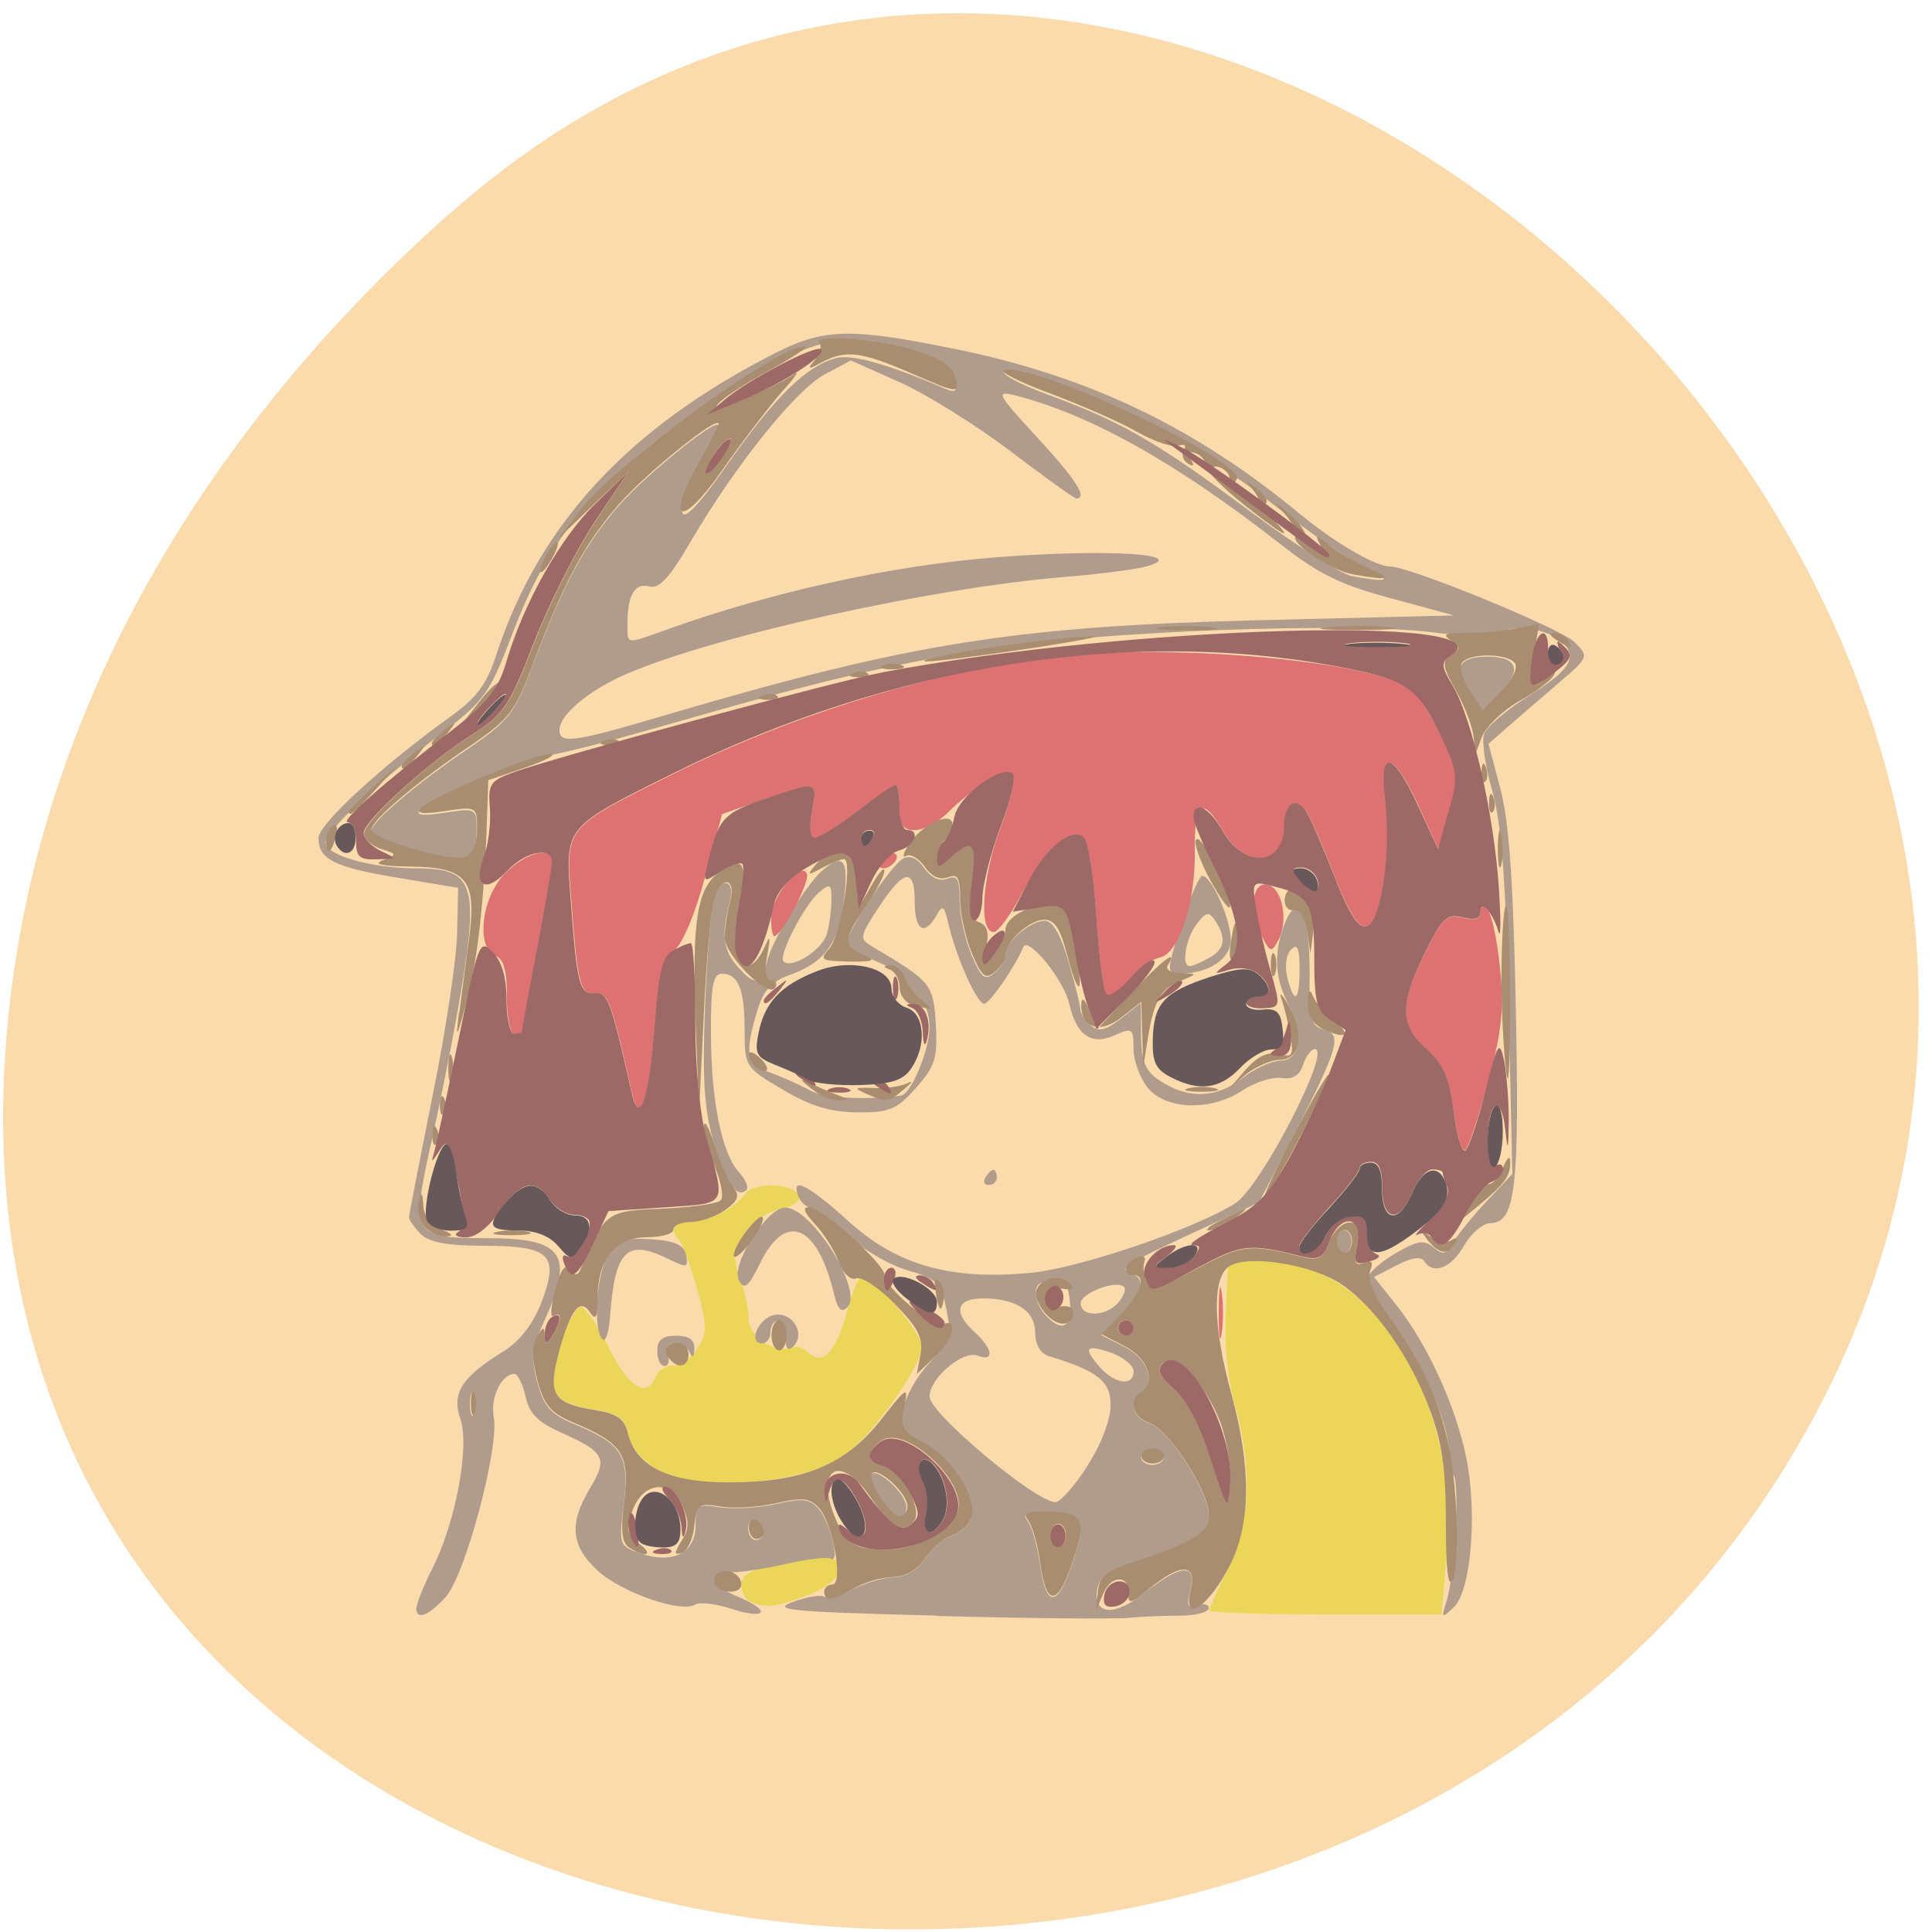<svg xmlns="http://www.w3.org/2000/svg" viewBox="0 0 24 24"><path d="m 5.598 2.645 c 8.852 -7.852 22.473 4.535 16.965 14.902 c -5.566 10.484 -23.996 7.691 -22.43 -5.184 c 0.469 -3.832 2.574 -7.156 5.461 -9.719" fill="#fbdbab"/><path d="m 15.02 20.01 c 0 -0.027 0.105 -0.262 0.234 -0.516 c 0.277 -0.547 0.309 -1.258 0.09 -2.02 c -0.09 -0.297 -0.137 -0.758 -0.117 -1.141 l 0.027 -0.641 l 0.301 -0.027 c 1.426 -0.137 2.605 1.664 2.414 3.691 l -0.063 0.699 h -1.445 c -0.793 0 -1.441 -0.023 -1.441 -0.051 m -5.695 -0.105 c -0.066 -0.027 -0.117 -0.125 -0.117 -0.215 c 0 -0.129 0.125 -0.191 0.523 -0.273 c 0.293 -0.059 0.566 -0.082 0.613 -0.055 c 0.188 0.117 0.059 0.313 -0.293 0.453 c -0.387 0.152 -0.52 0.172 -0.727 0.09 m -0.922 -1.535 c -0.328 -0.102 -0.566 -0.336 -0.613 -0.605 c -0.027 -0.129 -0.137 -0.203 -0.367 -0.242 c -0.441 -0.07 -0.559 -0.156 -0.551 -0.398 c 0.012 -0.285 0.223 -0.844 0.336 -0.883 c 0.051 -0.016 0.207 0.203 0.348 0.488 c 0.246 0.508 0.48 0.656 0.59 0.379 c 0.027 -0.078 0.129 -0.141 0.219 -0.141 c 0.094 0 0.23 -0.098 0.301 -0.211 c 0.121 -0.188 0.121 -0.277 -0.008 -0.746 c -0.082 -0.289 -0.184 -0.563 -0.223 -0.602 c -0.125 -0.125 -0.07 -0.223 0.125 -0.223 c 0.23 0 0.566 -0.168 0.703 -0.352 c 0.109 -0.152 0.617 -0.129 0.668 0.031 c 0.02 0.059 -0.094 0.133 -0.246 0.164 c -0.156 0.031 -0.352 0.164 -0.441 0.301 c -0.133 0.203 -0.141 0.293 -0.051 0.547 c 0.059 0.168 0.109 0.395 0.109 0.508 c 0 0.215 0.316 0.438 0.512 0.363 c 0.066 -0.027 0.164 -0.004 0.219 0.051 c 0.18 0.18 0.352 0.008 0.484 -0.477 c 0.07 -0.266 0.16 -0.48 0.188 -0.48 c 0.145 0 0.754 0.73 0.754 0.902 c 0 0.102 -0.191 0.445 -0.426 0.758 c -0.305 0.41 -0.531 0.617 -0.82 0.73 c -0.473 0.191 -1.406 0.266 -1.809 0.141" fill="#ecd65a"/><path d="m 11.641 20.07 c -1.824 -0.047 -2.066 -0.07 -1.797 -0.168 c 0.176 -0.066 0.352 -0.094 0.398 -0.066 c 0.043 0.027 0.203 -0.016 0.359 -0.098 c 0.156 -0.078 0.383 -0.145 0.508 -0.145 c 0.141 0 0.289 -0.09 0.379 -0.227 c 0.082 -0.125 0.227 -0.254 0.328 -0.285 c 0.098 -0.031 0.211 -0.125 0.242 -0.211 c 0.09 -0.234 -0.227 -0.742 -0.582 -0.934 c -0.273 -0.148 -0.305 -0.203 -0.254 -0.449 c 0.035 -0.156 0.184 -0.414 0.336 -0.57 c 0.242 -0.258 0.266 -0.328 0.199 -0.652 c -0.07 -0.332 -0.117 -0.379 -0.492 -0.488 c -0.227 -0.066 -0.563 -0.266 -0.75 -0.445 c -0.184 -0.184 -0.383 -0.332 -0.438 -0.332 c -0.059 0 -0.129 -0.063 -0.16 -0.141 c -0.098 -0.254 0.117 -0.145 0.625 0.313 c 0.605 0.551 1.285 0.738 2.285 0.637 c 0.617 -0.066 2.043 -0.555 2.52 -0.863 c 0.32 -0.207 1.199 -1.914 0.988 -1.914 c -0.047 0 -0.113 0.09 -0.148 0.195 c -0.043 0.133 -0.125 0.184 -0.27 0.164 c -0.117 -0.016 -0.332 0.055 -0.484 0.156 c -0.391 0.258 -0.949 0.242 -1.176 -0.035 c -0.098 -0.121 -0.176 -0.34 -0.176 -0.488 c 0 -0.25 -0.016 -0.262 -0.234 -0.164 c -0.285 0.133 -0.477 0 -0.563 -0.387 c -0.066 -0.301 -0.516 -0.852 -0.574 -0.707 c -0.098 0.242 -0.418 0.703 -0.484 0.703 c -0.09 0 -0.344 -0.57 -0.441 -0.98 c -0.055 -0.242 -0.074 -0.258 -0.152 -0.117 c -0.148 0.262 -0.27 0.188 -0.27 -0.168 c 0 -0.43 -0.129 -0.414 -0.445 0.063 c -0.242 0.371 -0.246 0.395 -0.082 0.492 c 0.734 0.434 0.758 0.465 0.789 0.965 c 0.023 0.422 -0.008 0.523 -0.246 0.789 c -0.238 0.27 -0.332 0.309 -0.73 0.305 c -0.34 -0.004 -0.582 -0.078 -0.93 -0.285 c -0.461 -0.273 -0.469 -0.285 -0.469 -0.738 c 0 -0.508 -0.078 -0.699 -0.285 -0.699 c -0.105 0 -0.137 0.156 -0.133 0.727 c 0 0.848 0.133 1.5 0.344 1.734 c 0.086 0.094 0.125 0.191 0.098 0.223 c -0.121 0.117 -0.262 -0.086 -0.41 -0.594 c -0.117 -0.414 -0.141 -0.785 -0.105 -1.707 c 0.027 -0.648 0.078 -1.254 0.117 -1.344 c 0.113 -0.27 0.262 -0.191 0.184 0.094 c -0.102 0.379 -0.074 0.586 0.109 0.785 c 0.211 0.238 0.285 0.223 0.359 -0.066 c 0.066 -0.281 0.492 -0.969 0.695 -1.141 c 0.258 -0.215 0.32 -0.129 0.262 0.367 c -0.063 0.543 -0.234 0.777 -0.676 0.938 c -0.23 0.082 -0.328 0.191 -0.406 0.457 c -0.156 0.52 -0.129 0.648 0.152 0.75 c 0.141 0.051 0.363 0.148 0.492 0.219 c 0.191 0.102 0.688 0.133 1.148 0.07 c 0.125 -0.02 0.352 -0.563 0.352 -0.852 c 0 -0.172 -0.059 -0.313 -0.141 -0.344 c -0.078 -0.031 -0.141 -0.113 -0.141 -0.188 c 0 -0.07 -0.168 -0.195 -0.375 -0.281 c -0.207 -0.082 -0.375 -0.184 -0.375 -0.227 c 0 -0.137 0.555 -0.969 0.699 -1.047 c 0.086 -0.051 0.18 -0.012 0.266 0.113 c 0.086 0.121 0.191 0.172 0.289 0.133 c 0.125 -0.047 0.152 0.004 0.152 0.266 c 0 0.184 0.066 0.484 0.145 0.676 c 0.121 0.289 0.172 0.328 0.281 0.234 c 0.078 -0.063 0.137 -0.164 0.137 -0.227 c 0 -0.156 0.313 -0.426 0.492 -0.426 c 0.102 0 0.199 0.168 0.297 0.508 c 0.082 0.277 0.148 0.547 0.148 0.598 c 0 0.051 0.059 0.137 0.129 0.195 c 0.098 0.082 0.184 0.063 0.375 -0.086 l 0.246 -0.195 l 0.004 0.359 c 0 0.41 0.055 0.52 0.344 0.672 c 0.309 0.164 0.633 0.129 0.922 -0.102 c 0.145 -0.113 0.352 -0.207 0.461 -0.211 c 0.25 -0.004 0.297 -0.32 0.105 -0.695 c -0.172 -0.328 -0.188 -0.645 -0.051 -1 c 0.164 -0.426 0.316 -0.121 0.313 0.613 c -0.008 0.566 0.016 0.652 0.176 0.695 c 0.23 0.059 0.191 0.211 -0.375 1.316 l -0.43 0.832 l -0.805 0.371 c -0.883 0.41 -0.949 0.453 -0.777 0.516 c 0.18 0.063 0.141 0.227 -0.129 0.504 l -0.246 0.258 l 0.293 0.148 c 0.285 0.148 0.391 0.449 0.199 0.57 c -0.16 0.098 -0.105 0.313 0.102 0.375 c 0.242 0.078 0.738 0.848 0.738 1.148 c 0 0.223 -0.203 0.348 -1.02 0.613 c -0.23 0.074 -0.348 0.176 -0.367 0.313 c -0.043 0.316 0.223 0.328 0.598 0.027 c 0.445 -0.352 0.648 -0.363 0.559 -0.027 c -0.047 0.195 -0.031 0.234 0.086 0.188 c 0.078 -0.027 0.145 -0.012 0.145 0.035 c 0 0.051 -0.164 0.094 -0.363 0.094 c -0.199 0 -0.484 0.012 -0.633 0.027 c -0.148 0.016 -1.219 0.008 -2.379 -0.023 m 1.652 -0.574 c 0.215 -0.594 0.176 -0.699 -0.246 -0.711 c -0.289 -0.008 -0.355 0.016 -0.281 0.105 c 0.051 0.063 0.121 0.313 0.156 0.555 c 0.07 0.5 0.203 0.52 0.371 0.051 m 0.215 -1.293 c 0.172 -0.262 0.289 -0.578 0.289 -0.75 c 0 -0.297 -0.156 -0.426 -0.773 -0.613 c -0.098 -0.031 -0.164 -0.145 -0.164 -0.285 c 0 -0.273 -0.234 -0.43 -0.648 -0.43 c -0.336 0 -0.379 0.172 -0.102 0.422 c 0.227 0.207 0.246 0.371 0.035 0.289 c -0.184 -0.07 -0.598 0.281 -0.598 0.508 c 0 0.207 1.305 1.301 1.563 1.313 c 0.059 0 0.238 -0.199 0.398 -0.449 m 0.949 -0.109 c 0 -0.051 -0.066 -0.094 -0.141 -0.094 c -0.078 0 -0.141 0.043 -0.141 0.094 c 0 0.051 0.063 0.094 0.141 0.094 c 0.074 0 0.141 -0.043 0.141 -0.094 m -0.375 -1.07 c 0 -0.07 -0.129 -0.176 -0.281 -0.23 c -0.32 -0.109 -0.352 -0.059 -0.129 0.191 c 0.188 0.203 0.41 0.227 0.41 0.039 m -0.793 -0.875 c -0.023 -0.238 -0.066 -0.266 -0.332 -0.227 c -0.145 0.023 -0.113 0.266 0.055 0.43 c 0.195 0.199 0.313 0.109 0.277 -0.203 m 0.605 0.02 c 0.066 -0.078 0.098 -0.164 0.07 -0.191 c -0.094 -0.094 -0.539 0.074 -0.539 0.203 c 0 0.176 0.32 0.168 0.469 -0.012 m 2.25 -4.141 c 0 -0.258 -0.027 -0.32 -0.105 -0.242 c -0.063 0.063 -0.082 0.211 -0.047 0.348 c 0.086 0.344 0.152 0.297 0.152 -0.105 m -5.871 -0.441 c 0.031 -0.109 0.055 -0.297 0.055 -0.422 c 0.004 -0.191 -0.02 -0.203 -0.145 -0.098 c -0.188 0.156 -0.52 0.797 -0.449 0.867 c 0.102 0.098 0.488 -0.148 0.539 -0.348 m -5.098 8.375 c 0 -0.051 0.086 -0.27 0.191 -0.477 c 0.293 -0.57 0.473 -1.531 0.352 -1.871 c -0.109 -0.32 0.016 -0.516 0.543 -0.84 c 0.199 -0.125 0.363 -0.34 0.465 -0.605 c 0.227 -0.59 0.109 -0.703 -0.715 -0.703 c -0.453 0 -0.68 -0.043 -0.785 -0.145 c -0.078 -0.082 -0.145 -0.176 -0.145 -0.207 c 0 -0.031 0.133 -0.711 0.293 -1.512 c 0.164 -0.805 0.301 -1.715 0.305 -2.023 l 0.012 -0.559 l -0.746 -0.125 c -0.801 -0.133 -0.988 -0.23 -0.988 -0.496 c 0 -0.168 0.789 -0.895 1.625 -1.496 c 0.34 -0.242 0.465 -0.41 0.586 -0.785 c 0.531 -1.621 1.648 -2.824 3.48 -3.75 c 0.594 -0.297 0.922 -0.305 2.191 -0.047 c 1.672 0.336 3 0.973 4.305 2.051 c 0.434 0.359 0.941 0.656 1.125 0.656 c 0.242 0 2.121 0.77 2.289 0.938 c 0.18 0.18 0.18 0.187 -0.176 0.492 c -0.195 0.168 -0.477 0.41 -0.625 0.539 l -0.266 0.234 l 0.148 0.563 c 0.109 0.406 0.16 1.168 0.191 2.719 c 0.047 2.246 -0.004 2.672 -0.32 2.672 c -0.09 0.004 -0.238 0.129 -0.324 0.281 c -0.16 0.281 -0.387 0.367 -0.496 0.188 c -0.039 -0.059 -0.164 -0.039 -0.34 0.055 l -0.281 0.145 l 0.285 0.359 c 0.375 0.473 0.727 1.238 0.859 1.879 c 0.141 0.68 0.063 1.66 -0.152 1.863 c -0.152 0.145 -0.16 0.141 -0.09 -0.082 c 0.113 -0.352 0.168 -1.621 0.07 -1.563 c -0.047 0.031 -0.066 -0.063 -0.047 -0.207 c 0.047 -0.32 -0.262 -1.07 -0.691 -1.672 c -0.176 -0.246 -0.316 -0.496 -0.316 -0.555 c 0 -0.059 0.152 -0.199 0.336 -0.309 c 0.281 -0.164 0.363 -0.18 0.484 -0.082 c 0.117 0.102 0.16 0.09 0.246 -0.063 c 0.059 -0.098 0.246 -0.328 0.418 -0.512 l 0.316 -0.336 l -0.047 -2.109 c -0.035 -1.559 -0.09 -2.25 -0.203 -2.652 c -0.086 -0.301 -0.133 -0.617 -0.102 -0.703 c 0.027 -0.086 0.285 -0.305 0.57 -0.484 c 0.383 -0.242 0.512 -0.375 0.492 -0.512 c -0.035 -0.234 -0.551 -0.402 -0.84 -0.273 c -0.125 0.055 -0.457 0.059 -0.867 0.004 c -1.043 -0.129 -4.145 -0.012 -5.52 0.207 c -1.305 0.211 -2.078 0.395 -4.02 0.953 c -0.707 0.203 -1.352 0.367 -1.438 0.367 c -0.188 0 -1.461 0.543 -1.594 0.68 c -0.063 0.066 0.035 0.078 0.305 0.035 c 0.395 -0.059 0.398 -0.059 0.398 0.227 c 0 0.176 -0.059 0.309 -0.152 0.344 c -0.172 0.066 -1.16 -0.223 -1.16 -0.34 c 0 -0.113 0.555 -0.586 1.207 -1.027 c 0.508 -0.348 0.578 -0.434 0.813 -1.063 c 0.383 -1.012 0.637 -1.477 1.074 -1.973 c 0.344 -0.387 1.219 -1.09 1.219 -0.977 c 0 0.023 -0.109 0.234 -0.242 0.473 c -0.133 0.238 -0.227 0.508 -0.207 0.598 c 0.023 0.113 0.199 -0.07 0.574 -0.605 c 0.586 -0.832 0.977 -1.211 1.34 -1.305 c 0.203 -0.051 0.637 0.074 1.363 0.383 c 0.125 0.055 0.148 0.027 0.109 -0.129 c -0.059 -0.223 -0.777 -0.477 -1.344 -0.477 c -0.457 0 -1.266 0.418 -2.25 1.16 c -0.969 0.73 -1.492 1.41 -1.895 2.477 c -0.285 0.746 -0.348 0.84 -0.867 1.234 c -0.797 0.609 -1.457 1.227 -1.457 1.371 c 0 0.16 0.574 0.32 1.137 0.32 c 0.723 0 0.781 0.203 0.5 1.781 c -0.078 0.441 -0.227 1.191 -0.336 1.668 c -0.242 1.102 -0.215 1.145 0.707 1.145 c 0.945 0 1.082 0.199 0.711 1.02 c -0.156 0.344 -0.172 0.473 -0.09 0.773 c 0.078 0.293 0.168 0.395 0.441 0.508 c 0.617 0.258 0.703 0.391 0.633 0.992 c -0.063 0.52 -0.059 0.531 0.203 0.621 c 0.402 0.141 0.688 -0.004 0.688 -0.34 c 0 -0.262 0.02 -0.277 0.305 -0.23 c 0.168 0.023 0.484 0.008 0.699 -0.043 c 0.324 -0.074 0.418 -0.063 0.527 0.063 c 0.145 0.168 0.27 0.691 0.148 0.617 c -0.039 -0.023 -0.277 0.004 -0.523 0.059 c -0.25 0.059 -0.551 0.105 -0.664 0.109 c -0.352 0.004 -0.336 0.152 0.035 0.305 c 0.43 0.18 0.352 0.293 -0.098 0.145 c -0.184 -0.059 -0.379 -0.082 -0.434 -0.047 c -0.176 0.109 -0.93 -0.156 -1.219 -0.43 c -0.324 -0.301 -0.348 -0.578 -0.09 -1.01 c 0.227 -0.375 0.188 -0.453 -0.336 -0.688 c -0.309 -0.137 -0.414 -0.242 -0.461 -0.457 c -0.035 -0.152 -0.098 -0.281 -0.137 -0.281 c -0.164 0 -0.305 0.297 -0.258 0.539 c 0.07 0.379 -0.359 1.984 -0.605 2.242 c -0.219 0.234 -0.359 0.281 -0.359 0.121 m 4.313 -0.926 c 0 -0.051 -0.043 -0.117 -0.094 -0.148 c -0.055 -0.031 -0.094 0.008 -0.094 0.09 c 0 0.078 0.039 0.145 0.094 0.145 c 0.051 0 0.094 -0.039 0.094 -0.086 m -3.594 -1.719 c -0.027 -0.063 -0.051 -0.012 -0.051 0.117 c 0 0.129 0.023 0.18 0.051 0.117 c 0.023 -0.066 0.023 -0.172 0 -0.234 m 2.445 -8.461 c 2.973 -0.875 4.285 -1.086 7.336 -1.16 l 2.391 -0.059 l -0.789 -0.215 c -0.629 -0.168 -0.902 -0.305 -1.383 -0.684 c -1.281 -1 -2.348 -1.598 -3.285 -1.836 c -0.238 -0.059 -0.215 -0.012 0.277 0.52 c 0.48 0.52 0.637 0.762 0.488 0.762 c -0.023 0 -0.395 -0.266 -0.82 -0.59 c -0.422 -0.32 -1.043 -0.707 -1.375 -0.855 l -0.605 -0.27 l -0.328 0.176 c -0.359 0.195 -1.105 1.125 -1.656 2.066 c -0.266 0.457 -0.395 0.598 -0.52 0.566 c -0.18 -0.047 -0.27 0.105 -0.27 0.461 c 0 0.266 -0.035 0.262 0.48 0.078 c 1.316 -0.473 2.805 -0.801 4.113 -0.902 c 1.355 -0.105 2.406 -0.043 1.859 0.113 c -0.137 0.039 -0.602 0.098 -1.031 0.133 c -1.629 0.133 -4.305 0.723 -5.422 1.199 c -0.469 0.199 -0.844 0.512 -0.844 0.699 c 0 0.184 0.172 0.156 1.387 -0.203 m 8.672 -1.781 c -0.168 -0.07 -0.695 -0.43 -1.172 -0.801 c -0.898 -0.695 -1.91 -1.258 -2.773 -1.539 c -0.777 -0.254 -0.789 -0.113 -0.016 0.172 c 0.898 0.332 1.324 0.578 2.523 1.469 c 0.543 0.402 1.09 0.746 1.219 0.773 c 0.449 0.082 0.516 0.059 0.215 -0.074 m -6.086 11.527 c -0.086 -0.133 -0.129 -0.266 -0.094 -0.297 c 0.078 -0.082 0.434 0.25 0.434 0.406 c 0 0.203 -0.172 0.145 -0.34 -0.109 m -2.754 -1.828 c 0 -0.137 0.063 -0.188 0.234 -0.188 c 0.164 0 0.23 0.051 0.227 0.164 c -0.004 0.098 -0.027 0.117 -0.055 0.047 c -0.027 -0.063 -0.109 -0.117 -0.191 -0.117 c -0.086 0 -0.121 0.055 -0.086 0.141 c 0.027 0.078 0.012 0.141 -0.039 0.141 c -0.051 0 -0.09 -0.082 -0.09 -0.188 m 1.594 -0.168 c 0 -0.113 -0.043 -0.207 -0.094 -0.207 c -0.051 0 -0.094 0.063 -0.094 0.141 c 0 0.078 -0.047 0.141 -0.102 0.141 c -0.188 0 -0.039 -0.328 0.16 -0.355 c 0.223 -0.031 0.379 0.238 0.227 0.391 c -0.066 0.066 -0.098 0.031 -0.098 -0.109 m -2.273 0.023 c -0.125 -0.129 -0.074 -0.84 0.078 -1.059 c 0.121 -0.172 0.223 -0.207 0.539 -0.184 c 0.289 0.02 0.398 0.074 0.422 0.199 c 0.027 0.156 0.012 0.16 -0.234 0.039 c -0.504 -0.246 -0.652 -0.098 -0.711 0.715 c -0.012 0.195 -0.055 0.328 -0.094 0.289 m 2.875 -0.566 c -0.207 -0.863 -0.602 -1.027 -0.918 -0.379 c -0.145 0.297 -0.195 0.336 -0.262 0.215 c -0.109 -0.191 0.348 -0.906 0.574 -0.906 c 0.332 0 0.977 1.035 0.773 1.238 c -0.074 0.074 -0.121 0.027 -0.168 -0.168 m 6.242 -0.648 c 0 -0.074 0.043 -0.141 0.094 -0.141 c 0.051 0 0.094 0.066 0.094 0.141 c 0 0.078 -0.043 0.141 -0.094 0.141 c -0.051 0 -0.094 -0.063 -0.094 -0.141 m -4.359 -0.797 c 0.031 -0.051 0.074 -0.094 0.098 -0.094 c 0.023 0 0.043 0.043 0.043 0.094 c 0 0.055 -0.047 0.094 -0.102 0.094 c -0.055 0 -0.07 -0.039 -0.039 -0.094 m 2.43 -3.137 c 0.109 -0.336 0.227 -0.609 0.262 -0.609 c 0.113 -0.004 0.355 0.535 0.355 0.793 c 0 0.242 -0.273 0.422 -0.645 0.422 c -0.152 0 -0.152 -0.039 0.027 -0.605 m 0.34 0.414 c 0.203 -0.105 0.23 -0.25 0.086 -0.465 c -0.082 -0.121 -0.113 -0.113 -0.234 0.043 c -0.133 0.176 -0.191 0.52 -0.086 0.52 c 0.031 0 0.137 -0.043 0.234 -0.098 m 3.23 -3.309 c -0.195 -0.297 -0.121 -0.438 0.234 -0.438 c 0.379 0 0.438 0.168 0.16 0.445 l -0.234 0.234" fill="#af9c8d"/><path d="m 15.14 16.313 c 0 -0.285 0.016 -0.402 0.035 -0.262 c 0.023 0.145 0.023 0.375 0 0.516 c -0.02 0.145 -0.035 0.027 -0.035 -0.258 m 2.918 -2.492 c -0.055 -0.438 -0.125 -0.594 -0.336 -0.781 c -0.336 -0.293 -0.34 -0.547 -0.023 -1.191 c 0.215 -0.441 0.27 -0.492 0.469 -0.445 c 0.148 0.039 0.223 0.016 0.223 -0.066 c 0 -0.078 0.035 -0.09 0.09 -0.031 c 0.047 0.047 0.117 0.371 0.152 0.715 c 0.055 0.496 0.023 0.785 -0.141 1.406 c -0.117 0.43 -0.246 0.816 -0.285 0.859 c -0.043 0.047 -0.109 -0.164 -0.148 -0.465 m -10.207 -0.234 c -0.25 -1.133 -0.297 -1.254 -0.453 -1.242 c -0.191 0.016 -0.223 -0.109 -0.301 -1.148 c -0.074 -0.934 -0.094 -0.902 1.254 -1.574 c 1.488 -0.746 3.293 -1.297 4.793 -1.465 c 1.5 -0.168 4.02 0.074 4.402 0.422 c 0.086 0.078 0.254 0.348 0.371 0.598 c 0.199 0.426 0.203 0.484 0.082 0.914 l -0.133 0.457 l -0.246 -0.539 c -0.309 -0.668 -0.484 -0.711 -0.41 -0.094 c 0.078 0.668 -0.051 1.563 -0.23 1.598 c -0.105 0.02 -0.223 -0.164 -0.414 -0.656 c -0.145 -0.375 -0.305 -0.734 -0.352 -0.797 c -0.129 -0.16 -0.258 -0.059 -0.258 0.203 c 0 0.504 -0.496 0.535 -0.77 0.055 c -0.242 -0.43 -0.355 -0.348 -0.344 0.254 c 0.008 0.645 -0.199 1.277 -0.434 1.324 c -0.09 0.016 -0.262 0.145 -0.379 0.281 c -0.121 0.137 -0.246 0.219 -0.285 0.18 c -0.035 -0.039 -0.094 -0.469 -0.125 -0.957 c -0.031 -0.488 -0.102 -0.934 -0.16 -0.988 c -0.148 -0.148 -0.465 0.141 -0.77 0.699 c -0.137 0.258 -0.293 0.469 -0.344 0.469 c -0.191 0.004 -0.148 -0.68 0.082 -1.293 c 0.129 -0.344 0.195 -0.645 0.148 -0.676 c -0.098 -0.059 -0.5 0.184 -0.809 0.492 c -0.117 0.117 -0.297 0.211 -0.402 0.211 c -0.152 0 -0.191 -0.059 -0.191 -0.281 c 0 -0.152 -0.023 -0.281 -0.047 -0.281 c -0.023 0 -0.238 0.148 -0.477 0.328 c -0.234 0.184 -0.473 0.328 -0.527 0.328 c -0.059 0 -0.074 -0.121 -0.035 -0.328 c 0.07 -0.379 0.078 -0.375 -0.602 -0.145 l -0.516 0.18 l -0.211 0.777 c -0.121 0.457 -0.281 0.836 -0.387 0.922 c -0.141 0.113 -0.191 0.316 -0.242 0.984 c -0.066 0.859 -0.188 1.203 -0.277 0.789 m -1.555 -1.199 c 0 -0.32 -0.043 -0.477 -0.141 -0.512 c -0.246 -0.098 -0.18 -0.715 0.109 -1.016 c 0.262 -0.273 0.594 -0.355 0.594 -0.148 c 0 0.066 -0.086 0.563 -0.188 1.102 c -0.105 0.543 -0.188 0.996 -0.188 1.012 c 0 0.012 -0.043 0.023 -0.094 0.023 c -0.051 0 -0.094 -0.207 -0.094 -0.461 m 9.387 -0.738 c -0.172 -0.316 -0.137 -0.695 0.059 -0.66 c 0.188 0.039 0.27 0.457 0.133 0.699 c -0.078 0.145 -0.098 0.141 -0.191 -0.039 m -6.105 -0.254 c 0 -0.258 0.387 -0.719 0.445 -0.535 c 0.035 0.105 -0.316 0.77 -0.406 0.77 c -0.023 0 -0.039 -0.105 -0.039 -0.234 m 1.359 -0.703 c 0.031 -0.051 0.102 -0.094 0.152 -0.094 c 0.051 0 0.066 0.043 0.035 0.094 c -0.031 0.051 -0.098 0.094 -0.152 0.094 c -0.051 0 -0.066 -0.043 -0.035 -0.094" fill="#de7171"/><path d="m 13.637 19.781 c 0.012 -0.18 0.102 -0.262 0.359 -0.348 c 0.816 -0.266 1.02 -0.387 1.02 -0.613 c 0 -0.301 -0.5 -1.07 -0.742 -1.145 c -0.203 -0.07 -0.262 -0.281 -0.102 -0.379 c 0.195 -0.121 0.09 -0.422 -0.195 -0.57 l -0.293 -0.152 l 0.246 -0.254 c 0.246 -0.262 0.316 -0.48 0.148 -0.48 c -0.141 0 -0.113 -0.16 0.043 -0.219 c 0.082 -0.031 0.121 -0.008 0.094 0.059 c -0.02 0.063 -0.008 0.172 0.039 0.238 c 0.063 0.102 0.195 0.066 0.633 -0.168 c 0.547 -0.293 0.633 -0.301 1.289 -0.137 c 0.203 0.051 0.258 0.02 0.336 -0.184 c 0.051 -0.133 0.164 -0.242 0.25 -0.242 c 0.121 0 0.141 0.059 0.098 0.277 c -0.047 0.219 -0.027 0.266 0.082 0.223 c 0.102 -0.039 0.121 -0.012 0.078 0.102 c -0.035 0.098 0.051 0.313 0.238 0.57 c 0.543 0.758 0.766 1.375 0.824 2.277 c 0.031 0.457 0.012 0.902 -0.035 0.988 c -0.059 0.109 -0.086 -0.121 -0.086 -0.711 c 0 -0.66 -0.047 -0.996 -0.199 -1.402 c -0.246 -0.66 -0.676 -1.27 -1.094 -1.555 c -0.379 -0.258 -1.211 -0.383 -1.418 -0.211 c -0.195 0.164 -0.176 0.762 0.047 1.574 c 0.246 0.895 0.242 1.605 -0.012 2.113 c -0.281 0.551 -0.605 0.75 -0.492 0.301 c 0.078 -0.313 -0.137 -0.313 -0.512 0 c -0.219 0.184 -0.273 0.199 -0.262 0.078 c 0.02 -0.246 -0.211 -0.258 -0.313 -0.016 l -0.094 0.219 m 1.547 -2.348 c -0.184 -0.484 -0.57 -0.871 -0.719 -0.727 c -0.074 0.074 -0.035 0.164 0.145 0.32 c 0.16 0.137 0.324 0.457 0.457 0.875 c 0.207 0.652 0.207 0.656 0.238 0.293 c 0.016 -0.199 -0.039 -0.543 -0.121 -0.762 m -1.082 -1.168 c 0 -0.051 -0.043 -0.094 -0.094 -0.094 c -0.051 0 -0.094 0.043 -0.094 0.094 c 0 0.051 0.043 0.094 0.094 0.094 c 0.051 0 0.094 -0.043 0.094 -0.094 m 2.719 -1.078 c 0 -0.074 -0.043 -0.141 -0.094 -0.141 c -0.051 0 -0.094 0.066 -0.094 0.141 c 0 0.078 0.043 0.141 0.094 0.141 c 0.051 0 0.094 -0.063 0.094 -0.141 m -6.559 4.359 c 0 -0.051 0.047 -0.094 0.102 -0.094 c 0.141 0 0.012 -0.754 -0.164 -0.949 c -0.109 -0.125 -0.203 -0.137 -0.527 -0.063 c -0.219 0.051 -0.531 0.07 -0.695 0.043 c -0.277 -0.047 -0.301 -0.027 -0.328 0.242 c -0.016 0.16 -0.086 0.309 -0.152 0.332 c -0.102 0.031 -0.102 0.008 -0.004 -0.152 c 0.094 -0.148 0.094 -0.238 0.004 -0.438 c -0.152 -0.332 -0.492 -0.289 -0.621 0.078 c -0.078 0.223 -0.063 0.289 0.086 0.398 c 0.191 0.141 0.086 0.184 -0.121 0.051 c -0.094 -0.059 -0.109 -0.211 -0.063 -0.586 c 0.07 -0.574 -0.02 -0.711 -0.633 -0.969 c -0.277 -0.117 -0.363 -0.215 -0.445 -0.52 c -0.07 -0.258 -0.07 -0.43 -0.008 -0.539 c 0.074 -0.133 0.098 -0.137 0.098 -0.023 c 0.004 0.125 0.016 0.125 0.098 0 c 0.113 -0.176 0.121 -0.309 0.012 -0.242 c -0.043 0.027 -0.035 -0.117 0.02 -0.32 c 0.066 -0.254 0.125 -0.336 0.18 -0.258 c 0.051 0.07 0.098 0.078 0.125 0.023 c 0.313 -0.738 0.324 -0.75 1.02 -0.777 c 0.363 -0.016 0.691 -0.063 0.73 -0.102 c 0.043 -0.039 0.008 -0.227 -0.07 -0.414 c -0.078 -0.188 -0.141 -0.418 -0.137 -0.508 c 0.004 -0.094 0.063 0.012 0.133 0.234 c 0.07 0.219 0.176 0.457 0.234 0.527 c 0.082 0.102 0.059 0.164 -0.105 0.281 c -0.117 0.082 -0.309 0.148 -0.43 0.148 c -0.117 0 -0.211 0.043 -0.211 0.094 c 0 0.051 -0.145 0.094 -0.324 0.094 c -0.391 0 -0.613 0.266 -0.617 0.746 c 0 0.246 -0.023 0.293 -0.09 0.195 c -0.125 -0.199 -0.246 -0.047 -0.391 0.488 c -0.141 0.527 -0.074 0.633 0.449 0.719 c 0.27 0.043 0.367 0.109 0.406 0.281 c 0.102 0.418 0.5 0.617 1.254 0.617 c 0.922 0 1.449 -0.215 1.891 -0.777 c 0.328 -0.418 0.344 -0.426 0.289 -0.16 c -0.055 0.25 -0.023 0.301 0.25 0.449 c 0.355 0.191 0.672 0.699 0.582 0.934 c -0.035 0.086 -0.141 0.184 -0.242 0.215 c -0.098 0.031 -0.25 0.16 -0.332 0.285 c -0.094 0.141 -0.238 0.227 -0.395 0.23 c -0.137 0 -0.352 0.063 -0.48 0.137 c -0.281 0.16 -0.375 0.172 -0.375 0.047 m 1.387 -0.719 c 0.117 -0.074 0.238 -0.195 0.266 -0.266 c 0.145 -0.375 -0.672 -1.121 -0.961 -0.883 c -0.172 0.145 -0.164 0.273 0.012 0.273 c 0.207 0 0.531 0.566 0.41 0.715 c -0.137 0.164 -0.281 0.086 -0.539 -0.293 c -0.379 -0.555 -0.699 -0.367 -0.438 0.258 c 0.105 0.25 0.207 0.348 0.398 0.375 c 0.324 0.047 0.574 -0.004 0.852 -0.18 m -0.355 -0.344 c 0 -0.156 -0.355 -0.488 -0.438 -0.41 c -0.074 0.074 0.223 0.535 0.344 0.535 c 0.051 0 0.094 -0.059 0.094 -0.125 m 1.652 0.723 c -0.031 -0.242 -0.102 -0.488 -0.156 -0.555 c -0.07 -0.086 -0.004 -0.109 0.281 -0.102 c 0.426 0.008 0.461 0.117 0.246 0.707 c -0.168 0.469 -0.301 0.453 -0.371 -0.051 m 0.316 -0.363 c 0 -0.078 -0.043 -0.141 -0.094 -0.141 c -0.051 0 -0.094 0.063 -0.094 0.141 c 0 0.078 0.043 0.141 0.094 0.141 c 0.051 0 0.094 -0.063 0.094 -0.141 m -4.355 0.617 c -0.031 -0.051 -0.012 -0.117 0.039 -0.148 c 0.113 -0.07 0.285 0.02 0.285 0.145 c 0 0.117 -0.254 0.117 -0.324 0.004 m 0.418 -0.719 c 0 -0.078 0.043 -0.117 0.094 -0.086 c 0.051 0.031 0.094 0.098 0.094 0.145 c 0 0.051 -0.043 0.09 -0.094 0.09 c -0.051 0 -0.094 -0.066 -0.094 -0.148 m 4.875 -0.883 c 0 -0.051 0.063 -0.094 0.141 -0.094 c 0.078 0 0.141 0.043 0.141 0.094 c 0 0.051 -0.063 0.094 -0.141 0.094 c -0.078 0 -0.141 -0.043 -0.141 -0.094 m -8.328 -0.656 c 0 -0.129 0.02 -0.184 0.047 -0.117 c 0.023 0.063 0.023 0.168 0 0.234 c -0.027 0.063 -0.047 0.012 -0.047 -0.117 m 5.586 -0.613 c 0.035 -0.191 -0.031 -0.324 -0.313 -0.613 c -0.199 -0.203 -0.418 -0.352 -0.484 -0.324 c -0.074 0.027 -0.164 -0.059 -0.223 -0.211 c -0.051 -0.141 -0.184 -0.348 -0.293 -0.465 c -0.141 -0.152 -0.16 -0.211 -0.063 -0.211 c 0.152 0.004 0.93 0.711 0.93 0.848 c 0 0.152 0.598 0.652 0.727 0.605 c 0.195 -0.07 0.129 0.188 -0.105 0.41 l -0.223 0.211 l 0.047 -0.246 m -3.102 0.078 c -0.109 -0.109 -0.07 -0.219 0.078 -0.219 c 0.078 0 0.141 0.063 0.141 0.141 c 0 0.145 -0.113 0.188 -0.219 0.078 m 1.25 -0.313 c 0 -0.102 0.043 -0.188 0.094 -0.188 c 0.051 0 0.094 0.086 0.094 0.188 c 0 0.102 -0.043 0.188 -0.094 0.188 c -0.051 0 -0.094 -0.086 -0.094 -0.188 m 3.43 -0.242 c -0.082 -0.078 -0.148 -0.203 -0.148 -0.27 c 0 -0.172 0.289 -0.27 0.414 -0.141 c 0.074 0.078 0.051 0.098 -0.086 0.074 c -0.117 -0.02 -0.188 0.02 -0.188 0.109 c 0 0.082 0.066 0.129 0.164 0.113 c 0.09 -0.016 0.164 0.012 0.164 0.063 c 0 0.176 -0.172 0.203 -0.32 0.051 m -1.383 -0.258 c -0.035 -0.172 -0.023 -0.23 0.035 -0.172 c 0.051 0.047 0.074 0.168 0.051 0.262 c -0.027 0.129 -0.051 0.105 -0.09 -0.09 m -2.512 -0.496 c 0 -0.059 0.082 -0.207 0.18 -0.328 c 0.242 -0.289 0.246 -0.109 0.004 0.199 c -0.102 0.129 -0.184 0.188 -0.184 0.129 m 8.609 -0.199 c -0.113 -0.148 -0.113 -0.152 0.031 -0.039 c 0.09 0.07 0.211 0.094 0.273 0.055 c 0.07 -0.043 0.086 -0.027 0.047 0.039 c -0.094 0.152 -0.199 0.137 -0.352 -0.055 m -12.453 -0.16 c -0.059 -0.074 -0.094 -0.211 -0.066 -0.305 c 0.031 -0.129 0.043 -0.121 0.055 0.047 c 0.004 0.125 0.094 0.246 0.219 0.297 c 0.145 0.059 0.164 0.086 0.059 0.09 c -0.082 0.004 -0.203 -0.051 -0.266 -0.129 m 0.914 0.07 c 0.113 -0.023 0.285 -0.023 0.375 0 c 0.09 0.023 -0.008 0.043 -0.215 0.043 c -0.203 0 -0.277 -0.02 -0.16 -0.043 m 8.844 -0.063 c 0.02 -0.02 0.141 -0.082 0.273 -0.145 c 0.219 -0.105 0.223 -0.105 0.051 0.035 c -0.148 0.117 -0.453 0.223 -0.324 0.109 m 3.262 -0.316 c 0.059 -0.117 0.152 -0.211 0.203 -0.211 c 0.051 0 0.133 -0.094 0.18 -0.211 c 0.047 -0.117 0.086 -0.148 0.086 -0.07 c 0.008 0.172 -0.063 0.27 -0.355 0.516 l -0.227 0.188 m -2.148 -0.953 c 0.242 -0.473 0.457 -0.844 0.473 -0.828 c 0.039 0.039 -0.594 1.273 -0.773 1.5 c -0.078 0.102 0.055 -0.199 0.297 -0.672 m -10.656 -0.09 c 0.004 -0.109 0.027 -0.129 0.059 -0.055 c 0.027 0.066 0.023 0.148 -0.008 0.18 c -0.031 0.031 -0.055 -0.023 -0.051 -0.125 m 0.094 -0.375 c 0.004 -0.109 0.027 -0.129 0.059 -0.055 c 0.027 0.066 0.023 0.148 -0.008 0.18 c -0.035 0.031 -0.055 -0.023 -0.051 -0.125 m 3.176 -1.023 c -0.047 -1.27 0.02 -1.664 0.305 -1.867 c 0.289 -0.203 0.344 -0.113 0.238 0.41 c -0.094 0.484 -0.055 0.754 0.117 0.754 c 0.055 0 0.141 -0.094 0.191 -0.211 c 0.078 -0.176 0.082 -0.156 0.039 0.094 c -0.039 0.199 -0.02 0.305 0.051 0.305 c 0.059 0 0.078 0.043 0.047 0.094 c -0.082 0.133 -0.613 -0.391 -0.625 -0.613 c -0.004 -0.098 0.023 -0.297 0.063 -0.441 c 0.082 -0.313 -0.094 -0.355 -0.195 -0.047 c -0.039 0.117 -0.098 0.762 -0.129 1.43 l -0.059 1.219 m 1.406 -0.285 c -0.176 -0.145 -0.176 -0.145 0.008 -0.063 c 0.105 0.051 0.254 0.113 0.328 0.141 c 0.121 0.043 0.121 0.051 -0.008 0.059 c -0.078 0.004 -0.227 -0.059 -0.324 -0.137 m 0.66 0.051 c -0.156 -0.07 -0.141 -0.078 0.098 -0.07 c 0.156 0.008 0.344 -0.02 0.422 -0.059 c 0.074 -0.039 0.055 -0.008 -0.047 0.078 c -0.199 0.164 -0.211 0.164 -0.473 0.051 m 4.01 -0.066 c 0.09 -0.023 0.238 -0.023 0.328 0 c 0.09 0.023 0.016 0.043 -0.164 0.043 c -0.18 0 -0.258 -0.02 -0.164 -0.043 m -9.195 -0.262 c 0.004 -0.156 0.023 -0.207 0.047 -0.113 c 0.023 0.09 0.023 0.219 -0.004 0.281 c -0.023 0.063 -0.043 -0.012 -0.043 -0.168 m 9.902 0.035 c 0.152 -0.172 0.277 -0.23 0.414 -0.199 c 0.168 0.047 0.188 0.02 0.145 -0.219 c -0.023 -0.152 -0.074 -0.359 -0.109 -0.461 c -0.039 -0.102 0 -0.07 0.086 0.074 c 0.203 0.359 0.152 0.676 -0.113 0.68 c -0.109 0 -0.301 0.086 -0.422 0.184 l -0.215 0.188 m 3.402 -0.961 c -0.016 -0.453 -0.004 -1.012 0.027 -1.242 c 0.035 -0.258 0.063 0.063 0.07 0.82 c 0.008 0.684 -0.004 1.242 -0.027 1.242 c -0.02 0 -0.051 -0.371 -0.07 -0.82 m -9.313 0.625 c -0.098 -0.156 -0.012 -0.176 0.125 -0.031 c 0.066 0.074 0.078 0.133 0.027 0.133 c -0.051 0 -0.121 -0.047 -0.152 -0.102 m 4.844 -0.352 l -0.012 -0.406 l -0.25 0.195 c -0.266 0.211 -0.508 0.129 -0.496 -0.168 c 0.004 -0.094 0.043 -0.063 0.102 0.082 l 0.094 0.234 l 0.418 -0.445 c 0.395 -0.418 0.594 -0.57 0.461 -0.352 c -0.035 0.051 0.039 0.098 0.156 0.098 c 0.215 0.008 0.215 0.008 0.016 0.09 c -0.258 0.102 -0.34 0.242 -0.418 0.703 l -0.059 0.375 m -8.496 -0.676 c 0.027 -0.215 0.082 -0.629 0.121 -0.914 c 0.098 -0.738 -0.027 -0.895 -0.727 -0.902 c -0.359 -0.004 -0.473 -0.031 -0.344 -0.078 c 0.18 -0.07 0.18 -0.078 -0.023 -0.141 c -0.117 -0.039 -0.211 -0.125 -0.211 -0.191 c 0 -0.156 0.797 -0.883 1.359 -1.238 c 0.379 -0.242 0.453 -0.348 0.758 -1.141 c 0.188 -0.48 0.527 -1.156 0.758 -1.5 l 0.418 -0.625 l -0.445 0.422 l -0.438 0.422 l 0.297 -0.383 c 0.445 -0.57 2.437 -2.02 2.773 -2.01 c 0.051 0 -0.137 0.129 -0.418 0.285 c -0.727 0.398 -0.926 0.621 -0.332 0.367 c 0.258 -0.105 0.531 -0.246 0.609 -0.305 c 0.082 -0.059 0.016 0.039 -0.145 0.215 c -0.156 0.18 -0.496 0.621 -0.746 0.98 c -0.512 0.73 -0.711 0.656 -0.285 -0.105 c 0.133 -0.238 0.242 -0.449 0.242 -0.473 c 0 -0.113 -0.875 0.59 -1.219 0.977 c -0.438 0.496 -0.691 0.961 -1.074 1.973 c -0.234 0.629 -0.301 0.715 -0.813 1.063 c -0.652 0.441 -1.207 0.914 -1.207 1.027 c 0 0.117 0.988 0.406 1.164 0.34 c 0.09 -0.035 0.148 -0.168 0.148 -0.344 c 0 -0.281 -0.004 -0.285 -0.398 -0.227 c -0.27 0.043 -0.367 0.031 -0.305 -0.035 c 0.145 -0.145 1.418 -0.68 1.609 -0.672 c 0.094 0 -0.039 0.074 -0.297 0.164 l -0.469 0.16 l -0.016 0.469 c -0.031 1.01 -0.121 1.801 -0.258 2.297 c -0.121 0.453 -0.133 0.469 -0.09 0.121 m 3.324 -6.984 c 0.074 -0.137 0.074 -0.176 0.004 -0.129 c -0.059 0.035 -0.152 0.148 -0.207 0.258 c -0.074 0.137 -0.074 0.172 0 0.129 c 0.055 -0.035 0.148 -0.152 0.203 -0.258 m 7.422 7.195 c -0.141 -0.066 -0.207 -0.176 -0.203 -0.332 c 0.004 -0.141 0.027 -0.18 0.059 -0.098 c 0.027 0.078 0.141 0.211 0.25 0.301 c 0.238 0.191 0.184 0.262 -0.105 0.129 m -5.109 -0.305 c -0.09 -0.023 -0.164 -0.121 -0.164 -0.215 c 0 -0.098 -0.051 -0.195 -0.117 -0.223 c -0.09 -0.035 -0.09 -0.047 0.004 -0.055 c 0.066 -0.004 0.148 0.066 0.18 0.16 c 0.035 0.09 0.129 0.215 0.211 0.277 c 0.152 0.121 0.148 0.125 -0.113 0.055 m 1.91 -0.637 c -0.078 -0.309 -0.152 -0.422 -0.277 -0.422 c -0.184 0 -0.484 0.273 -0.484 0.438 c 0 0.055 -0.059 0.152 -0.137 0.215 c -0.109 0.094 -0.16 0.051 -0.281 -0.238 c -0.078 -0.191 -0.145 -0.492 -0.145 -0.672 c 0 -0.266 -0.027 -0.316 -0.152 -0.27 c -0.098 0.039 -0.203 -0.008 -0.289 -0.133 c -0.074 -0.102 -0.176 -0.164 -0.227 -0.133 c -0.051 0.035 -0.043 -0.027 0.023 -0.129 c 0.16 -0.262 0.551 -0.441 0.551 -0.258 c 0 0.074 -0.043 0.16 -0.094 0.191 c -0.051 0.031 -0.094 0.125 -0.094 0.207 c 0 0.137 0.02 0.137 0.172 -0.004 c 0.273 -0.246 0.324 -0.188 0.262 0.305 c -0.051 0.363 -0.031 0.469 0.082 0.512 c 0.105 0.039 0.129 0.129 0.09 0.316 c -0.051 0.246 -0.047 0.25 0.094 0.078 c 0.078 -0.102 0.145 -0.238 0.145 -0.301 c 0 -0.148 0.297 -0.316 0.555 -0.316 c 0.191 0 0.234 0.086 0.336 0.68 c 0.082 0.488 0 0.441 -0.129 -0.07 m 2.535 0.141 c 0 -0.129 0.023 -0.18 0.051 -0.117 c 0.023 0.066 0.023 0.172 0 0.234 c -0.027 0.066 -0.051 0.012 -0.051 -0.117 m -5.488 -0.195 c 0.145 -0.16 0.301 -1.117 0.184 -1.117 c -0.035 0 -0.156 0.051 -0.27 0.109 c -0.184 0.102 -0.195 0.094 -0.074 -0.047 c 0.234 -0.285 0.465 -0.195 0.496 0.195 l 0.031 0.352 l 0.16 -0.281 c 0.086 -0.152 0.16 -0.238 0.16 -0.184 c 0.004 0.051 -0.098 0.25 -0.227 0.438 c -0.289 0.422 -0.293 0.492 -0.035 0.605 c 0.168 0.074 0.137 0.09 -0.18 0.086 c -0.344 -0.008 -0.367 -0.02 -0.246 -0.156 m 4.996 -0.105 c 0.043 -0.262 0.055 -0.273 0.086 -0.086 c 0.02 0.121 -0.004 0.262 -0.051 0.309 c -0.055 0.051 -0.066 -0.035 -0.035 -0.223 m 0.941 -0.121 c -0.023 -0.156 -0.094 -0.27 -0.16 -0.258 c -0.063 0.016 -0.117 -0.039 -0.117 -0.117 c 0 -0.074 0.039 -0.141 0.082 -0.141 c 0.168 0 0.309 0.277 0.273 0.535 l -0.035 0.262 m -1.258 -0.938 c -0.121 -0.227 -0.195 -0.441 -0.16 -0.477 c 0.035 -0.039 0.152 0.133 0.262 0.379 c 0.254 0.57 0.191 0.633 -0.102 0.098 m 3.586 -0.375 c 0.004 -0.203 0.023 -0.277 0.043 -0.16 c 0.023 0.113 0.023 0.285 0 0.375 c -0.023 0.09 -0.043 -0.008 -0.043 -0.215 m -14.555 -0.086 c 0 -0.074 0.039 -0.16 0.086 -0.188 c 0.047 -0.031 0.063 0.031 0.035 0.133 c -0.055 0.219 -0.121 0.246 -0.121 0.055 m 0.281 -0.363 c 0 -0.016 0.141 -0.156 0.305 -0.305 l 0.305 -0.277 l -0.273 0.305 c -0.258 0.285 -0.336 0.348 -0.336 0.277 m 14.164 -0.121 c 0.004 -0.109 0.027 -0.129 0.055 -0.055 c 0.027 0.066 0.023 0.148 -0.008 0.18 c -0.031 0.031 -0.051 -0.023 -0.047 -0.125 m -0.094 -0.375 c 0.004 -0.109 0.027 -0.133 0.055 -0.055 c 0.027 0.066 0.023 0.148 -0.008 0.18 c -0.031 0.031 -0.051 -0.023 -0.047 -0.125 m -13.414 -0.074 c 0 -0.02 0.074 -0.094 0.164 -0.164 c 0.148 -0.117 0.152 -0.113 0.035 0.035 c -0.121 0.156 -0.199 0.207 -0.199 0.129 m 13.32 -0.324 c -0.004 -0.125 -0.102 -0.391 -0.215 -0.594 c -0.18 -0.316 -0.188 -0.383 -0.07 -0.457 c 0.121 -0.078 0.117 -0.102 -0.004 -0.184 c -0.109 -0.074 -0.063 -0.094 0.188 -0.09 c 0.18 0 0.461 -0.023 0.621 -0.055 l 0.293 -0.059 l -0.07 0.383 c -0.07 0.402 -0.031 0.465 0.184 0.266 c 0.09 -0.082 0.105 -0.082 0.063 -0.004 c -0.035 0.063 -0.23 0.207 -0.434 0.32 c -0.203 0.117 -0.41 0.316 -0.461 0.449 c -0.086 0.242 -0.086 0.242 -0.094 0.023 m 0.512 -0.941 c -0.078 -0.133 -0.582 -0.137 -0.664 -0.008 c -0.031 0.055 0.012 0.207 0.098 0.34 l 0.16 0.242 l 0.234 -0.234 c 0.133 -0.133 0.207 -0.285 0.172 -0.344 m -13.457 0.988 c 0 -0.02 0.074 -0.094 0.164 -0.164 c 0.148 -0.117 0.152 -0.113 0.035 0.035 c -0.121 0.156 -0.199 0.207 -0.199 0.129 m 2.141 -0.027 c 0.066 -0.027 0.148 -0.027 0.18 0.004 c 0.031 0.035 -0.027 0.055 -0.125 0.051 c -0.109 -0.004 -0.133 -0.023 -0.055 -0.055 m -1.57 -0.461 c 0.125 -0.164 0.246 -0.281 0.27 -0.258 c 0.023 0.023 -0.078 0.152 -0.227 0.293 l -0.27 0.254 m 3.766 -0.391 c 0.066 -0.027 0.148 -0.023 0.18 0.008 c 0.031 0.031 -0.027 0.055 -0.125 0.047 c -0.109 -0.004 -0.133 -0.023 -0.055 -0.055 m 1.125 -0.281 c 0.066 -0.027 0.148 -0.023 0.18 0.008 c 0.031 0.031 -0.027 0.055 -0.125 0.047 c -0.109 -0.004 -0.133 -0.023 -0.055 -0.055 m 0.367 -0.094 c 0.066 -0.023 0.172 -0.023 0.234 0 c 0.066 0.027 0.012 0.051 -0.117 0.051 c -0.129 0 -0.18 -0.023 -0.117 -0.051 m 1.055 -0.176 c 0.387 -0.066 1 -0.145 1.359 -0.172 c 0.418 -0.035 0.23 0.012 -0.516 0.129 c -0.645 0.098 -1.258 0.176 -1.359 0.172 c -0.102 -0.004 0.129 -0.063 0.516 -0.129 m 7.313 -0.137 c -0.086 -0.055 -0.098 -0.09 -0.027 -0.09 c 0.059 0 0.137 0.039 0.168 0.09 c 0.07 0.117 0.039 0.117 -0.141 0 m -4.898 -0.16 c 0.168 -0.02 0.441 -0.02 0.609 0 c 0.168 0.02 0.031 0.039 -0.305 0.039 c -0.336 0 -0.473 -0.02 -0.305 -0.039 m 2.066 0 c 0.219 -0.02 0.559 -0.02 0.75 0 c 0.191 0.02 0.012 0.035 -0.402 0.035 c -0.41 0 -0.57 -0.016 -0.348 -0.035 m 0.301 -0.656 c -0.27 -0.051 -0.785 -0.395 -0.707 -0.473 c 0.027 -0.031 -0.023 -0.141 -0.113 -0.25 c -0.164 -0.191 -0.164 -0.191 0.043 -0.02 c 0.113 0.098 0.199 0.219 0.188 0.27 c -0.012 0.055 0.039 0.117 0.113 0.145 c 0.09 0.031 0.105 0.008 0.051 -0.082 c -0.043 -0.078 0 -0.066 0.109 0.027 c 0.102 0.09 0.328 0.227 0.508 0.305 c 0.32 0.137 0.262 0.16 -0.191 0.078 m -10.03 -0.215 c 0.055 -0.102 0.121 -0.188 0.145 -0.188 c 0.027 0 0.004 0.086 -0.051 0.188 c -0.055 0.105 -0.121 0.188 -0.148 0.188 c -0.027 0 0 -0.082 0.055 -0.188 m 8.672 -0.656 c -0.258 -0.203 -0.469 -0.418 -0.469 -0.48 c 0 -0.063 -0.059 -0.133 -0.133 -0.156 c -0.086 -0.027 -0.105 -0.004 -0.055 0.078 c 0.051 0.078 0.039 0.098 -0.035 0.051 c -0.059 -0.035 -0.082 -0.109 -0.047 -0.164 c 0.035 -0.059 0.004 -0.082 -0.07 -0.055 c -0.07 0.023 -0.297 -0.051 -0.504 -0.168 c -0.207 -0.121 -0.691 -0.332 -1.074 -0.477 c -0.383 -0.141 -0.648 -0.273 -0.586 -0.293 c 0.352 -0.117 3.078 1.168 2.883 1.363 c -0.066 0.066 0.129 0.301 0.254 0.301 c 0.051 0 0.035 -0.074 -0.035 -0.164 c -0.117 -0.148 -0.113 -0.152 0.035 -0.031 c 0.094 0.07 0.145 0.152 0.117 0.18 c -0.027 0.027 0.023 0.125 0.105 0.219 c 0.234 0.258 0.133 0.203 -0.387 -0.203 m -0.188 -0.375 c -0.031 -0.051 -0.102 -0.094 -0.152 -0.094 c -0.051 0 -0.066 0.043 -0.035 0.094 c 0.031 0.055 0.098 0.094 0.152 0.094 c 0.051 0 0.066 -0.039 0.035 -0.094 m -3.984 -1.273 c -0.586 -0.25 -0.773 -0.27 -1.063 -0.117 c -0.176 0.098 -0.188 0.09 -0.086 -0.031 c 0.063 -0.078 0.086 -0.168 0.055 -0.203 c -0.117 -0.117 0.684 -0.063 1.16 0.078 c 0.324 0.098 0.488 0.203 0.523 0.328 c 0.059 0.227 0.059 0.227 -0.59 -0.055" fill="#a88d71"/><path d="m 13.719 19.813 c 0.039 -0.203 0.313 -0.234 0.313 -0.035 c 0 0.078 -0.078 0.156 -0.172 0.176 c -0.125 0.023 -0.164 -0.016 -0.141 -0.141 m -5.563 -0.563 c 0.066 -0.027 0.148 -0.023 0.176 0.004 c 0.035 0.031 -0.023 0.055 -0.121 0.051 c -0.109 -0.004 -0.133 -0.027 -0.055 -0.055 m 2.602 -0.02 c -0.148 -0.031 -0.293 -0.121 -0.32 -0.199 c -0.039 -0.117 -0.023 -0.121 0.102 -0.02 c 0.219 0.184 0.289 -0.02 0.117 -0.352 c -0.164 -0.32 -0.293 -0.363 -0.359 -0.121 c -0.039 0.152 -0.043 0.152 -0.055 -0.004 c -0.012 -0.246 0.273 -0.316 0.43 -0.105 c 0.375 0.512 0.508 0.617 0.641 0.508 c 0.117 -0.094 0.113 -0.148 -0.012 -0.395 c -0.082 -0.152 -0.227 -0.301 -0.324 -0.328 c -0.215 -0.055 -0.23 -0.148 -0.051 -0.297 c 0.289 -0.242 1.105 0.508 0.961 0.883 c -0.117 0.301 -0.695 0.523 -1.129 0.43 m 0.957 -0.352 c 0.094 -0.164 0.047 -0.477 -0.098 -0.664 c -0.145 -0.184 -0.273 -0.039 -0.156 0.176 c 0.055 0.105 0.074 0.293 0.043 0.418 c -0.063 0.254 0.082 0.305 0.211 0.07 m -3.883 0.203 c -0.031 -0.074 -0.035 -0.191 -0.016 -0.258 c 0.027 -0.066 0.063 -0.004 0.09 0.137 c 0.055 0.277 0.012 0.344 -0.074 0.121 m 5.215 -0.004 c 0 -0.078 0.043 -0.141 0.094 -0.141 c 0.051 0 0.094 0.063 0.094 0.141 c 0 0.078 -0.043 0.141 -0.094 0.141 c -0.051 0 -0.094 -0.063 -0.094 -0.141 m -4.582 -0.109 c -0.008 -0.113 -0.078 -0.273 -0.16 -0.352 c -0.078 -0.082 -0.102 -0.148 -0.047 -0.148 c 0.137 0 0.309 0.355 0.258 0.543 c -0.027 0.117 -0.043 0.105 -0.051 -0.043 m 6.574 -0.832 c -0.129 -0.418 -0.297 -0.738 -0.453 -0.875 c -0.18 -0.156 -0.219 -0.246 -0.145 -0.32 c 0.277 -0.277 0.891 0.813 0.84 1.488 c -0.031 0.363 -0.031 0.359 -0.242 -0.293 m -8.273 -1.563 c 0 -0.086 0.039 -0.184 0.094 -0.215 c 0.117 -0.074 0.117 0.051 0 0.234 c -0.078 0.121 -0.094 0.117 -0.094 -0.02 m 7.125 -0.074 c 0 -0.051 0.039 -0.094 0.094 -0.094 c 0.051 0 0.094 0.043 0.094 0.094 c 0 0.051 -0.043 0.094 -0.094 0.094 c -0.051 0 -0.094 -0.043 -0.094 -0.094 m -2.484 -0.184 c -0.16 -0.18 -0.16 -0.184 0.082 -0.07 c 0.133 0.063 0.242 0.145 0.242 0.184 c 0.004 0.129 -0.152 0.074 -0.324 -0.113 m 1.594 -0.098 c -0.035 -0.063 -0.027 -0.152 0.027 -0.203 c 0.059 -0.063 0.113 -0.059 0.16 0.016 c 0.035 0.059 0.027 0.152 -0.027 0.203 c -0.063 0.063 -0.113 0.059 -0.16 -0.016 m -2.02 -0.328 c 0 -0.078 0.043 -0.141 0.09 -0.141 c 0.051 0 0.066 0.063 0.039 0.141 c -0.031 0.078 -0.07 0.141 -0.09 0.141 c -0.023 0 -0.039 -0.063 -0.039 -0.141 m 0.469 0.047 c -0.082 -0.051 -0.094 -0.09 -0.027 -0.094 c 0.059 0 0.137 0.043 0.168 0.094 c 0.074 0.117 0.039 0.117 -0.141 0 m 2.77 -0.066 c -0.059 -0.16 0.156 -0.402 0.359 -0.402 c 0.055 0 0.012 0.063 -0.086 0.137 c -0.18 0.137 -0.18 0.137 0.016 0.141 c 0.109 0.004 0.254 -0.059 0.316 -0.137 c 0.094 -0.113 0.094 -0.141 -0.012 -0.141 c -0.07 -0.004 0.102 -0.117 0.379 -0.258 c 0.422 -0.215 0.559 -0.352 0.82 -0.82 c 0.172 -0.309 0.398 -0.793 0.508 -1.078 l 0.195 -0.516 l -0.195 -0.129 c -0.164 -0.109 -0.195 -0.223 -0.195 -0.762 c 0 -0.68 -0.059 -0.785 -0.504 -0.895 c -0.262 -0.066 -0.27 -0.063 -0.223 0.25 c 0.027 0.172 0.105 0.527 0.18 0.785 c 0.133 0.465 0.129 0.469 -0.082 0.48 c -0.117 0.008 -0.215 -0.023 -0.215 -0.07 c 0 -0.043 0.063 -0.082 0.141 -0.082 c 0.18 0 0.18 -0.133 0.004 -0.277 c -0.078 -0.066 -0.227 -0.086 -0.352 -0.051 c -0.203 0.063 -0.207 0.059 -0.039 -0.07 c 0.223 -0.168 0.164 -0.582 -0.176 -1.254 c -0.129 -0.25 -0.234 -0.512 -0.234 -0.574 c 0 -0.211 0.195 -0.121 0.355 0.164 c 0.273 0.484 0.77 0.449 0.77 -0.055 c 0 -0.258 0.133 -0.363 0.258 -0.203 c 0.051 0.066 0.207 0.426 0.355 0.801 c 0.188 0.492 0.305 0.676 0.41 0.656 c 0.18 -0.035 0.313 -0.934 0.23 -1.598 c -0.074 -0.617 0.102 -0.578 0.41 0.094 l 0.25 0.539 l 0.129 -0.461 c 0.125 -0.43 0.117 -0.484 -0.082 -0.914 c -0.289 -0.617 -0.426 -0.719 -1.176 -0.867 c -2.637 -0.527 -5.645 -0.059 -8.391 1.313 c -1.348 0.672 -1.324 0.645 -1.254 1.574 c 0.078 1.043 0.109 1.164 0.301 1.148 c 0.16 -0.012 0.203 0.109 0.457 1.242 c 0.094 0.422 0.215 0.066 0.281 -0.813 c 0.055 -0.699 0.098 -0.891 0.234 -0.961 c 0.09 -0.051 0.191 -0.09 0.219 -0.09 c 0.031 0 0.055 0.434 0.055 0.965 c 0 0.582 0.055 1.164 0.145 1.477 c 0.234 0.836 0.262 0.785 -0.52 0.84 l -0.703 0.047 l -0.188 0.398 c -0.195 0.426 -0.277 0.48 -0.363 0.254 c -0.031 -0.082 -0.016 -0.121 0.031 -0.094 c 0.09 0.055 0.285 -0.227 0.285 -0.414 c 0 -0.055 -0.086 -0.098 -0.188 -0.098 c -0.102 0 -0.238 -0.086 -0.305 -0.188 c -0.172 -0.273 -0.371 -0.23 -0.621 0.141 c -0.141 0.203 -0.301 0.328 -0.422 0.328 c -0.121 -0.004 -0.156 -0.031 -0.094 -0.07 c 0.078 -0.051 0.074 -0.215 -0.008 -0.629 c -0.102 -0.508 -0.125 -0.543 -0.23 -0.375 c -0.094 0.148 -0.105 0.152 -0.063 0.016 c 0.027 -0.094 0.164 -0.727 0.305 -1.41 c 0.246 -1.203 0.258 -1.242 0.422 -1.078 c 0.113 0.117 0.172 0.313 0.172 0.594 c 0 0.23 0.043 0.422 0.094 0.422 c 0.051 0 0.094 -0.012 0.094 -0.023 c 0 -0.012 0.082 -0.465 0.188 -1.012 c 0.102 -0.539 0.188 -1.035 0.188 -1.098 c 0 -0.199 -0.332 -0.133 -0.563 0.117 c -0.266 0.281 -0.422 0.18 -0.281 -0.188 c 0.055 -0.145 0.086 -0.41 0.074 -0.594 c -0.027 -0.305 0 -0.344 0.301 -0.453 c 0.523 -0.188 4.02 -1.137 4.594 -1.242 c 3.055 -0.578 7.828 -0.715 7.04 -0.203 c -0.125 0.082 -0.121 0.129 0.031 0.383 c 0.234 0.398 0.508 1.598 0.566 2.488 c 0.027 0.41 0.027 0.66 -0.004 0.555 c -0.07 -0.238 -0.223 -0.406 -0.223 -0.242 c 0 0.082 -0.07 0.105 -0.223 0.066 c -0.195 -0.047 -0.254 0.004 -0.469 0.445 c -0.316 0.645 -0.309 0.898 0.023 1.191 c 0.211 0.188 0.281 0.348 0.336 0.773 c 0.035 0.297 0.102 0.516 0.145 0.488 c 0.039 -0.027 0.152 -0.352 0.246 -0.727 c 0.152 -0.613 0.176 -0.652 0.234 -0.398 c 0.031 0.156 0.059 0.488 0.059 0.75 c -0.004 0.383 -0.012 0.402 -0.043 0.113 c -0.051 -0.457 -0.215 -0.359 -0.215 0.129 c 0 0.23 0.039 0.352 0.094 0.32 c 0.051 -0.031 0.094 -0.012 0.094 0.043 c 0 0.059 -0.063 0.129 -0.145 0.16 c -0.078 0.027 -0.227 0.219 -0.328 0.414 c -0.188 0.371 -0.309 0.449 -0.418 0.27 c -0.031 -0.051 -0.109 -0.063 -0.168 -0.031 c -0.063 0.035 0.008 -0.051 0.156 -0.188 c 0.16 -0.156 0.242 -0.309 0.211 -0.398 c -0.031 -0.078 -0.059 -0.16 -0.059 -0.184 c 0 -0.02 -0.055 -0.039 -0.129 -0.039 c -0.07 0 -0.18 0.125 -0.246 0.281 c -0.16 0.395 -0.375 0.367 -0.375 -0.047 c 0 -0.23 -0.039 -0.328 -0.141 -0.328 c -0.074 0 -0.141 0.035 -0.141 0.078 c 0 0.043 -0.168 0.262 -0.375 0.484 c -0.203 0.223 -0.375 0.441 -0.375 0.484 c 0 0.164 0.242 0.066 0.332 -0.133 c 0.051 -0.117 0.188 -0.223 0.301 -0.242 c 0.172 -0.023 0.211 0.016 0.211 0.203 c 0 0.129 0.055 0.25 0.117 0.273 c 0.063 0.02 0.023 0.063 -0.09 0.09 c -0.184 0.051 -0.199 0.027 -0.148 -0.219 c 0.07 -0.355 -0.215 -0.379 -0.348 -0.027 c -0.078 0.207 -0.137 0.234 -0.34 0.184 c -0.652 -0.164 -0.742 -0.156 -1.273 0.129 c -0.633 0.34 -0.598 0.332 -0.676 0.129 m 2.137 -4.949 c -0.031 -0.078 -0.117 -0.141 -0.195 -0.141 c -0.117 0 -0.121 0.027 -0.027 0.141 c 0.066 0.078 0.152 0.141 0.199 0.141 c 0.039 0 0.051 -0.063 0.023 -0.141 m 1.066 -2.93 c -0.195 -0.02 -0.488 -0.02 -0.656 0.004 c -0.164 0.02 -0.008 0.035 0.355 0.035 c 0.359 0 0.496 -0.016 0.301 -0.039 m -7.121 5.539 c 0.063 -0.027 0.168 -0.027 0.234 0 c 0.063 0.027 0.008 0.047 -0.117 0.047 c -0.129 0 -0.184 -0.02 -0.117 -0.047 m 0.586 -0.031 c -0.086 -0.055 -0.098 -0.09 -0.031 -0.094 c 0.063 0 0.137 0.043 0.172 0.094 c 0.07 0.117 0.039 0.117 -0.141 0 m -0.938 -0.094 c -0.086 -0.055 -0.098 -0.09 -0.031 -0.094 c 0.063 0 0.137 0.043 0.172 0.094 c 0.07 0.117 0.039 0.117 -0.141 0 m 5.871 -0.352 c 0.059 -0.039 0.125 -0.156 0.152 -0.258 c 0.035 -0.145 0.051 -0.129 0.059 0.07 c 0.008 0.188 -0.035 0.258 -0.152 0.258 c -0.105 -0.004 -0.129 -0.027 -0.059 -0.07 m -4.363 -0.227 c -0.004 -0.137 -0.063 -0.27 -0.125 -0.297 c -0.094 -0.039 -0.094 -0.051 0 -0.055 c 0.148 -0.008 0.238 0.207 0.18 0.434 c -0.027 0.113 -0.047 0.086 -0.055 -0.082 m 2.063 -0.285 c -0.051 -0.133 -0.117 -0.402 -0.152 -0.602 c -0.117 -0.703 -0.129 -0.719 -0.477 -0.66 l -0.316 0.051 l 0.188 -0.363 c 0.219 -0.434 0.555 -0.699 0.695 -0.559 c 0.055 0.055 0.125 0.496 0.156 0.988 c 0.031 0.488 0.09 0.918 0.125 0.957 c 0.039 0.035 0.172 -0.055 0.301 -0.203 c 0.125 -0.148 0.258 -0.242 0.293 -0.207 c 0.031 0.035 -0.117 0.234 -0.328 0.449 l -0.391 0.391 m -4.133 -0.352 c 0 -0.02 0.07 -0.094 0.164 -0.164 c 0.148 -0.117 0.148 -0.113 0.035 0.035 c -0.125 0.156 -0.199 0.207 -0.199 0.129 m 1.605 -0.152 c 0 -0.129 0.023 -0.18 0.051 -0.117 c 0.023 0.066 0.023 0.172 0 0.234 c -0.027 0.066 -0.051 0.012 -0.051 -0.117 m 3.383 0.039 c 0.09 -0.094 0.184 -0.148 0.207 -0.125 c 0.023 0.027 -0.047 0.102 -0.16 0.172 c -0.199 0.117 -0.199 0.113 -0.047 -0.047 m -5.328 -0.457 c -0.031 -0.082 -0.02 -0.359 0.031 -0.613 c 0.051 -0.258 0.07 -0.484 0.043 -0.512 c -0.027 -0.027 -0.148 0.016 -0.27 0.094 c -0.219 0.145 -0.219 0.141 -0.156 -0.113 c 0.129 -0.543 0.188 -0.609 0.695 -0.785 c 0.672 -0.23 0.668 -0.23 0.598 0.148 c -0.039 0.203 -0.023 0.328 0.035 0.328 c 0.055 0 0.293 -0.148 0.527 -0.328 c 0.238 -0.184 0.449 -0.328 0.477 -0.328 c 0.023 0 0.047 0.125 0.047 0.281 c 0 0.152 0.043 0.281 0.094 0.281 c 0.172 0 0.094 0.203 -0.098 0.254 c -0.105 0.027 -0.262 0.203 -0.348 0.391 l -0.156 0.34 l -0.035 -0.352 c -0.039 -0.41 -0.148 -0.438 -0.625 -0.156 c -0.203 0.121 -0.355 0.293 -0.391 0.445 c -0.152 0.703 -0.344 0.957 -0.469 0.629 m 1.699 -1.457 c 0.031 -0.055 0.012 -0.094 -0.043 -0.094 c -0.055 0 -0.098 0.039 -0.098 0.094 c 0 0.051 0.016 0.094 0.039 0.094 c 0.023 0 0.066 -0.043 0.102 -0.094 m 1.359 1.484 c 0 -0.082 0.063 -0.203 0.141 -0.266 c 0.18 -0.152 0.18 0 0 0.238 c -0.113 0.152 -0.137 0.156 -0.141 0.031 m -0.133 -0.926 c 0.066 -0.5 0.016 -0.563 -0.258 -0.316 c -0.156 0.141 -0.172 0.141 -0.172 0.008 c 0 -0.082 0.035 -0.172 0.082 -0.203 c 0.043 -0.027 0.105 -0.164 0.133 -0.309 c 0.055 -0.258 0.563 -0.637 0.723 -0.539 c 0.047 0.031 -0.02 0.324 -0.148 0.66 c -0.125 0.336 -0.227 0.734 -0.227 0.887 c 0 0.152 -0.047 0.281 -0.098 0.281 c -0.063 0 -0.074 -0.168 -0.035 -0.469 m -7.648 -0.516 c 0 -0.129 -0.047 -0.234 -0.102 -0.234 c -0.109 0 0.434 -0.48 1.285 -1.137 c 0.445 -0.344 0.582 -0.512 0.68 -0.844 c 0.215 -0.738 0.672 -1.547 1.102 -1.969 l 0.422 -0.41 l -0.418 0.621 c -0.23 0.344 -0.57 1.02 -0.758 1.5 c -0.305 0.793 -0.379 0.902 -0.758 1.141 c -0.551 0.348 -1.359 1.082 -1.359 1.23 c 0 0.066 0.094 0.164 0.211 0.223 c 0.207 0.098 0.207 0.098 -0.047 0.105 c -0.215 0.008 -0.258 -0.031 -0.258 -0.227 m 1.734 -1.641 c 0.094 -0.102 0.148 -0.188 0.121 -0.188 c -0.027 0 -0.121 0.086 -0.219 0.188 c -0.094 0.102 -0.148 0.188 -0.121 0.188 c 0.027 0 0.121 -0.086 0.219 -0.188 m 12.871 -0.609 c 0.039 -0.348 0.203 -0.461 0.203 -0.141 c 0 0.102 0.047 0.188 0.105 0.188 c 0.059 0 0.078 -0.07 0.039 -0.164 c -0.051 -0.137 -0.039 -0.141 0.063 -0.043 c 0.102 0.102 0.082 0.156 -0.113 0.305 c -0.316 0.246 -0.344 0.234 -0.297 -0.145 m -3.371 -1.852 c -0.434 -0.324 -0.895 -0.66 -1.02 -0.75 c -0.23 -0.168 -0.23 -0.168 0.063 -0.027 c 0.297 0.141 1.813 1.25 1.813 1.324 c 0 0.082 -0.086 0.027 -0.855 -0.547 m -6.84 -0.617 c 0.059 -0.105 0.148 -0.223 0.207 -0.258 c 0.074 -0.043 0.074 -0.008 0 0.133 c -0.059 0.105 -0.152 0.223 -0.207 0.258 c -0.074 0.043 -0.074 0.008 0 -0.133 m 0.195 -0.773 c 0.281 -0.238 1.125 -0.68 1.188 -0.617 c 0.07 0.07 -0.473 0.422 -0.965 0.625 l -0.457 0.188" fill="#9c6966"/><path d="m 7.953 19.16 c -0.109 -0.109 -0.07 -0.473 0.066 -0.586 c 0.176 -0.145 0.434 0.105 0.434 0.422 c 0 0.176 -0.051 0.227 -0.219 0.227 c -0.121 0 -0.25 -0.027 -0.281 -0.063 m 2.523 -0.23 c -0.168 -0.242 -0.199 -0.551 -0.059 -0.551 c 0.051 0 0.16 0.129 0.242 0.293 c 0.191 0.367 0.043 0.578 -0.184 0.258 m 1.027 -0.121 c 0.031 -0.125 0.012 -0.313 -0.043 -0.414 c -0.117 -0.215 0.012 -0.363 0.152 -0.18 c 0.148 0.188 0.195 0.5 0.102 0.664 c -0.129 0.234 -0.273 0.188 -0.211 -0.07 m -0.238 -2.676 c -0.129 -0.098 -0.203 -0.211 -0.164 -0.246 c 0.105 -0.105 0.539 0.125 0.539 0.285 c 0 0.188 -0.09 0.18 -0.375 -0.039 m 3.227 -0.523 c 0.254 -0.191 0.492 -0.188 0.336 0.004 c -0.066 0.078 -0.207 0.137 -0.316 0.137 c -0.195 -0.004 -0.195 -0.004 -0.02 -0.141 m -7.563 -0.137 c -0.105 -0.121 -0.277 -0.188 -0.492 -0.188 c -0.375 0 -0.395 -0.055 -0.148 -0.352 c 0.219 -0.262 0.395 -0.27 0.547 -0.023 c 0.063 0.102 0.199 0.188 0.305 0.188 c 0.211 0 0.238 0.168 0.066 0.406 c -0.109 0.148 -0.125 0.148 -0.277 -0.031 m 9.211 0.016 c 0 -0.043 0.164 -0.262 0.375 -0.484 c 0.203 -0.223 0.375 -0.441 0.375 -0.484 c 0 -0.043 0.059 -0.078 0.137 -0.078 c 0.098 0 0.141 0.098 0.141 0.328 c 0 0.414 0.211 0.438 0.375 0.047 c 0.129 -0.305 0.32 -0.371 0.414 -0.133 c 0.074 0.199 -0.027 0.363 -0.41 0.645 c -0.41 0.301 -0.566 0.301 -0.566 -0.004 c 0 -0.195 -0.039 -0.234 -0.211 -0.211 c -0.117 0.016 -0.254 0.125 -0.305 0.242 c -0.086 0.199 -0.324 0.297 -0.324 0.133 m -10.84 -0.336 c -0.059 -0.152 0.117 -0.871 0.234 -0.941 c 0.043 -0.027 0.102 0.133 0.133 0.352 c 0.031 0.223 0.082 0.473 0.117 0.563 c 0.047 0.125 0.008 0.16 -0.188 0.16 c -0.137 0 -0.27 -0.059 -0.297 -0.133 m 13.18 -0.98 c 0 -0.207 0.043 -0.402 0.094 -0.434 c 0.059 -0.035 0.094 0.09 0.094 0.316 c 0 0.207 -0.043 0.402 -0.094 0.434 c -0.055 0.031 -0.094 -0.09 -0.094 -0.316 m -8.438 -0.762 c -0.078 -0.043 -0.262 -0.125 -0.41 -0.184 c -0.238 -0.094 -0.262 -0.141 -0.207 -0.406 c 0.074 -0.367 0.273 -0.582 0.711 -0.754 c 0.422 -0.172 0.938 -0.051 0.938 0.211 c 0 0.098 0.086 0.207 0.188 0.238 c 0.227 0.074 0.254 0.473 0.055 0.758 c -0.098 0.145 -0.246 0.191 -0.633 0.203 c -0.273 0.008 -0.563 -0.02 -0.641 -0.063 m 4.5 -0.035 c -0.188 -0.098 -0.23 -0.188 -0.223 -0.469 c 0.012 -0.445 0.137 -0.586 0.703 -0.773 c 0.367 -0.117 0.492 -0.129 0.602 -0.039 c 0.176 0.148 0.176 0.281 -0.004 0.281 c -0.078 0 -0.141 0.039 -0.141 0.09 c 0 0.051 0.094 0.086 0.211 0.07 c 0.168 -0.016 0.219 0.031 0.242 0.238 c 0.023 0.195 -0.012 0.258 -0.141 0.258 c -0.094 0 -0.27 0.105 -0.391 0.234 c -0.246 0.258 -0.508 0.293 -0.859 0.109 m 1.594 -2.453 c -0.094 -0.117 -0.09 -0.141 0.027 -0.141 c 0.078 0 0.164 0.063 0.195 0.141 c 0.027 0.078 0.02 0.141 -0.027 0.141 c -0.043 0 -0.129 -0.063 -0.195 -0.141 m -11.953 -0.422 c -0.066 -0.113 0.02 -0.281 0.148 -0.281 c 0.047 0 0.086 0.082 0.086 0.188 c 0 0.195 -0.137 0.25 -0.234 0.094 m 6.516 -0.094 c 0 -0.051 0.047 -0.094 0.102 -0.094 c 0.055 0 0.07 0.043 0.039 0.094 c -0.031 0.051 -0.074 0.094 -0.098 0.094 c -0.023 0 -0.043 -0.043 -0.043 -0.094 m -4.641 -1.594 c 0.094 -0.105 0.191 -0.188 0.219 -0.188 c 0.023 0 -0.031 0.082 -0.125 0.188 c -0.094 0.102 -0.191 0.188 -0.215 0.188 c -0.027 0 0.027 -0.086 0.121 -0.188 m 13.172 -0.711 c 0 -0.078 0.043 -0.117 0.094 -0.086 c 0.051 0.031 0.094 0.098 0.094 0.145 c 0 0.051 -0.043 0.09 -0.094 0.09 c -0.051 0 -0.094 -0.066 -0.094 -0.148 m -2.461 -0.109 c 0.164 -0.02 0.461 -0.02 0.656 0 c 0.191 0.02 0.059 0.039 -0.305 0.039 c -0.359 0 -0.52 -0.016 -0.352 -0.039" fill="#67585b"/></svg>